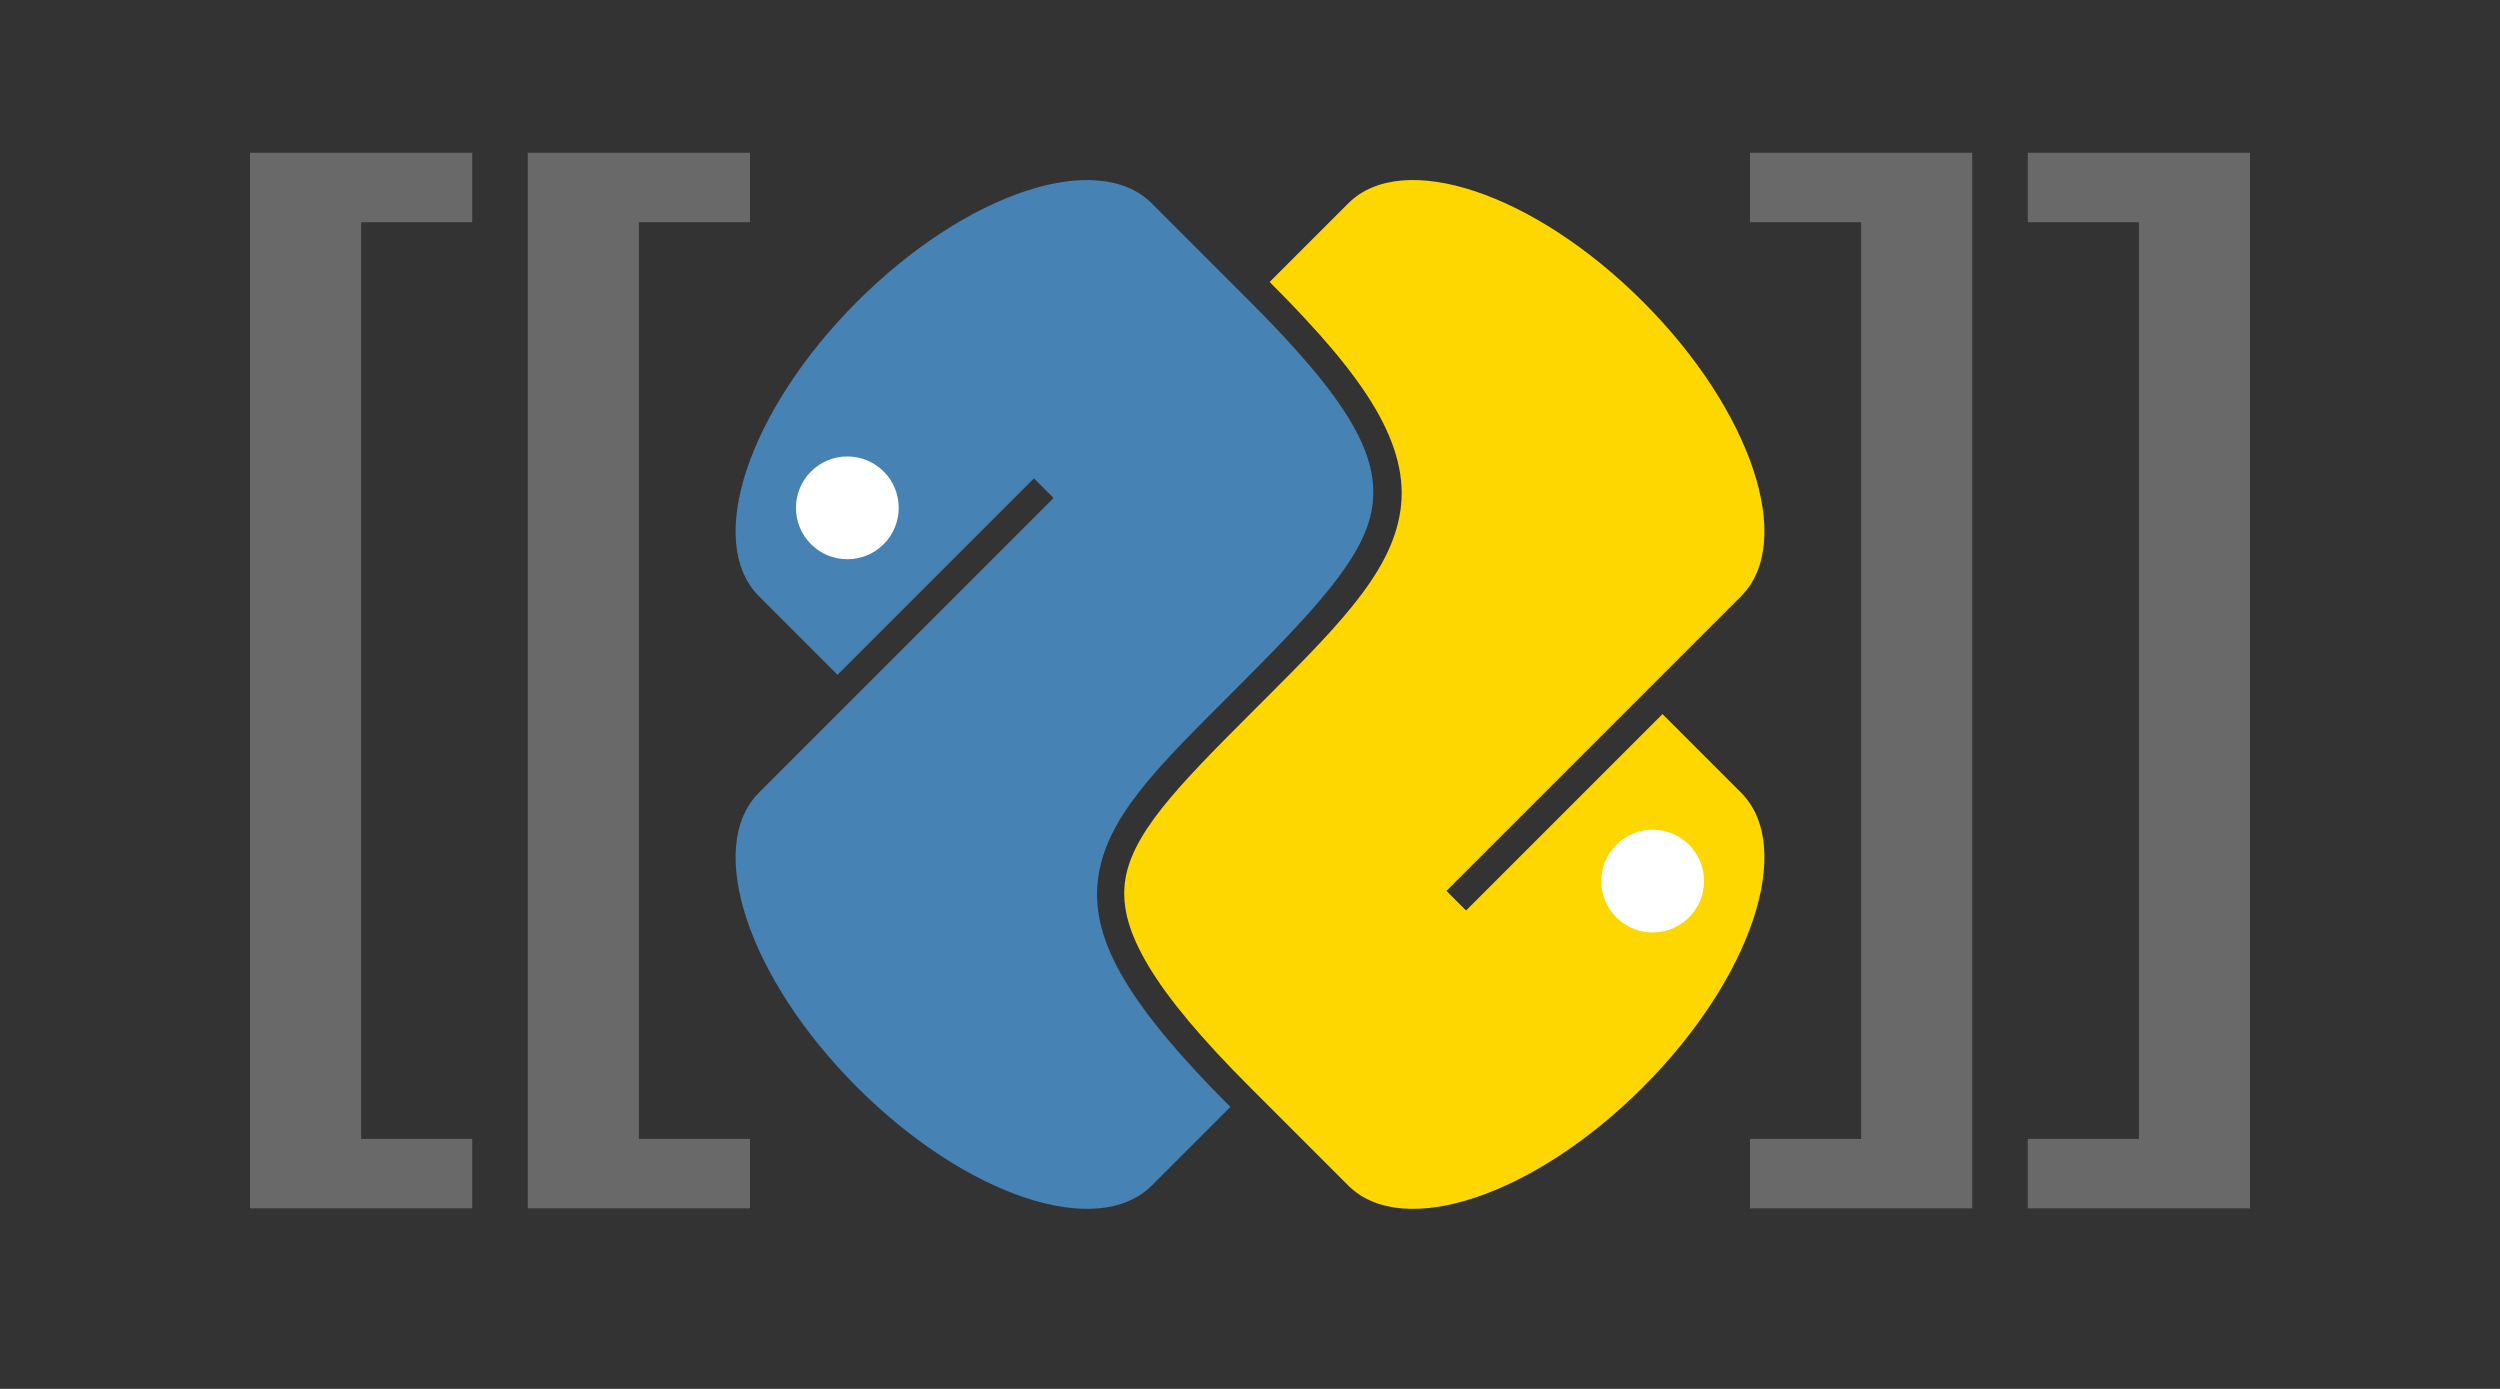 <?xml version="1.0" encoding="UTF-8" standalone="no"?>
<svg id="mwclient-logo"
   version="1.1"
   xmlns="http://www.w3.org/2000/svg"
   xmlns:xlink="http://www.w3.org/1999/xlink"
   viewBox="0 0 90 50">
  <rect x="0" y="0" width="90" height="50" fill="#333333" stroke="none"/>
  <title>MwClient logo</title>
  <g id="python-logo"
     transform="translate(25, 5) rotate(-45, 20, 20)"><!-- (90/2)-(40/2) = 25;  (50/2)-(40/2) = 5 -->
    <path id="blue-snake"
       d="M 20,0 C 14.46,0 10,2.23 10,5 l 0,4 10,0 0,1 -10,0 -5,0 c -2.77,0 -5,4.46 -5,10 0,5.54 2.23,10 5,10 l 4,0 C 9,27.479 9.163,25.568 9.531,24.094 9.9,22.62 10.492,21.581 11.375,20.875 13.141,19.462 15.75,19.5 19.5,19.5 c 4.25,0 6.896,-0.061 8.375,-1.156 0.739,-0.548 1.276,-1.353 1.625,-2.688 C 29.849,14.322 30,12.479 30,10 L 30,5 C 30,2.23 25.54,0 20,0 z"
       fill="SteelBlue" />
    <circle id="blue-snake-eye"
       cx="14.5"
       cy="5"
       r="1.85"
       fill="White" />
    <path id="yellow-snake"
       d="m 31,10 c 0,2.521 -0.145,4.428 -0.531,5.906 -0.386,1.478 -1.021,2.548 -1.969,3.25 -1.896,1.405 -4.75,1.344 -9,1.344 -3.75,0 -6.141,0.038 -7.5,1.125 -0.68,0.544 -1.165,1.38 -1.5,2.719 C 10.165,25.682 10,27.521 10,30 l 0,5 c 0,2.77 4.46,5 10,5 5.54,0 10,-2.23 10,-5 l 0,-4 -10,0 0,-1 10,0 5,0 c 2.77,0 5,-4.46 5,-10 0,-5.54 -2.23,-10 -5,-10 z"
       fill="Gold" />
    <circle id="yellow-snake-eye"
       cx="25.5"
       cy="35"
       r="1.85"
       fill="White" />
  </g>
  <g id="brackets">
    <g id="left-brackets">
      <path id="inner-left-bracket"
         d="m 27,5.5 -8,0 0,38 8,0 0,-2.5 -4,0 0,-33 4,0 z"
         fill="DimGray" />
      <use id="outer-left-bracket"
         xlink:href="#inner-left-bracket"
         transform="translate(-10,0)" />
    </g>
    <use id="right-brackets"
       xlink:href="#left-brackets"
       transform="translate(90) rotate(-180) scale(1,-1)" />
  </g>
</svg>
